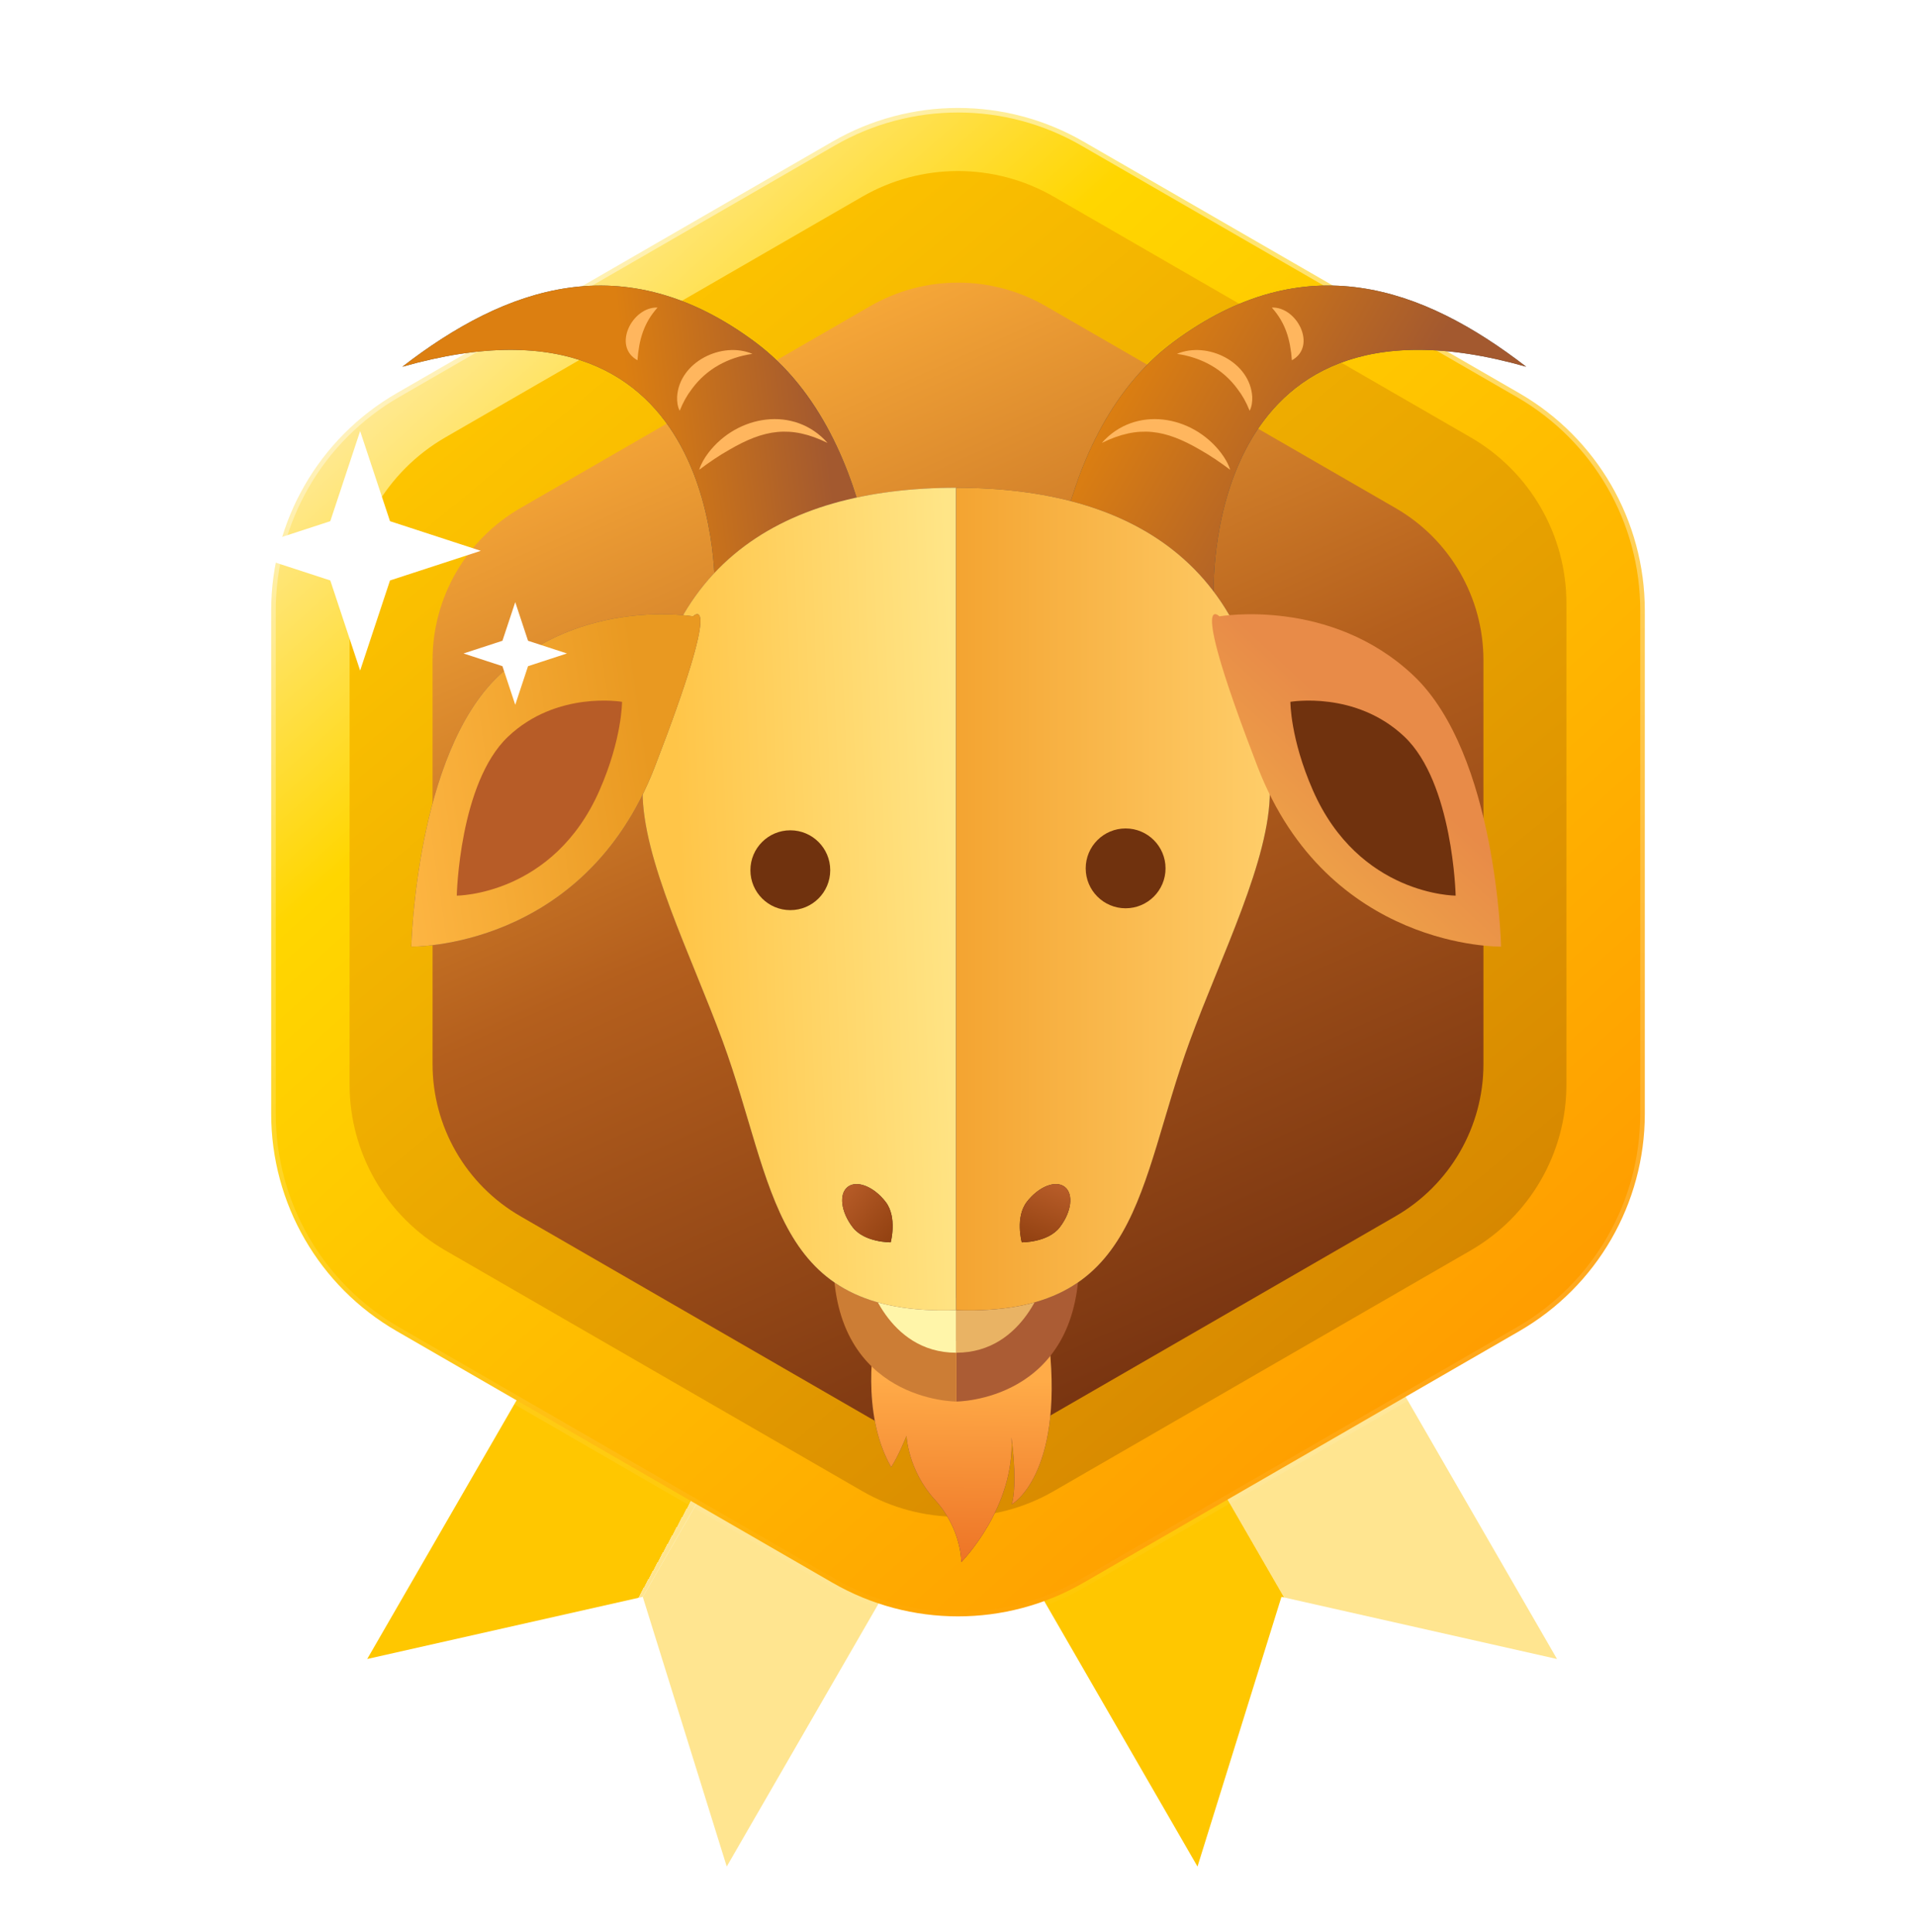 <svg width="120" height="121" viewBox="0 0 120 121" fill="none" xmlns="http://www.w3.org/2000/svg">
<path d="M41.999 70.999L53.257 77.499L40.257 100.016L22.999 103.908L41.999 70.999Z" fill="url(#paint0_linear_9985_449203)"/>
<path d="M64.516 83.999L53.257 77.499L40.257 100.016L45.516 116.908L64.516 83.999Z" fill="url(#paint1_linear_9985_449203)"/>
<path fill-rule="evenodd" clip-rule="evenodd" d="M67.257 77.5L78.516 71L97.516 103.909L80.258 100.017L75 116.909L56 84L67.258 77.5L67.257 77.5Z" fill="url(#paint2_linear_9985_449203)"/>
<path d="M52.143 8.866C57.005 6.059 62.995 6.059 67.857 8.866L95.158 24.629C100.02 27.436 103.016 32.623 103.016 38.238V69.762C103.016 75.377 100.02 80.564 95.158 83.371L67.857 99.134C62.995 101.941 57.005 101.941 52.143 99.134L24.842 83.371C19.98 80.564 16.984 75.377 16.984 69.762V38.238C16.984 32.623 19.98 27.436 24.842 24.629L52.143 8.866Z" fill="url(#paint3_linear_9985_449203)" stroke="url(#paint4_linear_9985_449203)" stroke-width="0.571"/>
<g filter="url(#filter0_i_9985_449203)">
<path d="M54 13.464C57.713 11.32 62.287 11.32 66 13.464L92.105 28.536C95.818 30.68 98.105 34.641 98.105 38.928V69.072C98.105 73.359 95.818 77.32 92.105 79.464L66 94.536C62.287 96.68 57.713 96.68 54 94.536L27.895 79.464C24.182 77.32 21.895 73.359 21.895 69.072V38.928C21.895 34.641 24.182 30.68 27.895 28.536L54 13.464Z" fill="url(#paint5_linear_9985_449203)"/>
</g>
<g filter="url(#filter1_ii_9985_449203)">
<path d="M54.5 19.175C57.903 17.21 62.097 17.21 65.5 19.175L87.409 31.825C90.812 33.789 92.909 37.421 92.909 41.351V66.649C92.909 70.579 90.812 74.21 87.409 76.175L65.5 88.825C62.097 90.79 57.903 90.79 54.5 88.825L32.591 76.175C29.188 74.21 27.091 70.579 27.091 66.649V41.351C27.091 37.421 29.188 33.789 32.591 31.825L54.5 19.175Z" fill="url(#paint6_linear_9985_449203)"/>
</g>
<g filter="url(#filter2_d_9985_449203)">
<path d="M54.786 82.857C54.786 82.857 53.854 87.59 55.813 91.003C56.248 90.361 56.775 89.044 56.775 89.044C56.775 89.044 56.858 91.187 58.548 93.04C60.238 94.889 60.206 96.953 60.206 96.953C60.206 96.953 63.586 93.54 63.349 89.144C63.761 92.371 63.361 93.335 63.361 93.335C63.361 93.335 66.576 91.577 65.723 83.367L54.786 82.86V82.857Z" fill="#5B3D3D"/>
<path d="M54.786 82.857C54.786 82.857 53.854 87.59 55.813 91.003C56.248 90.361 56.775 89.044 56.775 89.044C56.775 89.044 56.858 91.187 58.548 93.04C60.238 94.889 60.206 96.953 60.206 96.953C60.206 96.953 63.586 93.54 63.349 89.144C63.761 92.371 63.361 93.335 63.361 93.335C63.361 93.335 66.576 91.577 65.723 83.367L54.786 82.86V82.857Z" fill="url(#paint7_linear_9985_449203)"/>
<path d="M67.582 78.033C67.582 78.033 64.27 80.448 59.893 80.241V86.895C59.893 86.895 67.582 86.901 67.582 78.036V78.033Z" fill="#AB5C34"/>
<path d="M52.196 78.033C52.196 78.033 55.508 80.448 59.886 80.241V86.895C59.886 86.895 52.196 86.901 52.196 78.036V78.033Z" fill="#CC7D35"/>
<path d="M54.294 79.048C54.294 79.048 55.531 83.838 59.888 83.838V80.401L54.294 79.048Z" fill="#FFF5A9"/>
<path d="M65.483 79.048C65.483 79.048 64.246 83.838 59.889 83.838V80.401L65.483 79.048Z" fill="#E9B364"/>
<path d="M44.767 36.406C44.767 36.406 45.651 16.258 25.199 22.083C31.673 17.085 39.053 14.425 47.28 20.528C55.509 26.633 55.186 40.442 55.186 40.442L44.767 36.406Z" fill="#4F5356"/>
<path d="M44.767 36.406C44.767 36.406 45.651 16.258 25.199 22.083C31.673 17.085 39.053 14.425 47.28 20.528C55.509 26.633 55.186 40.442 55.186 40.442L44.767 36.406Z" fill="url(#paint8_linear_9985_449203)"/>
<path d="M51.835 26.857C49.502 25.712 47.834 26.024 45.676 27.283C45.039 27.641 44.43 28.057 43.791 28.535C43.912 28.15 44.121 27.799 44.363 27.479C46.176 25.096 49.751 24.501 51.833 26.858L51.835 26.857Z" fill="#FFB65E"/>
<path d="M47.124 21.276C45.585 21.496 44.232 22.238 43.328 23.481C43.032 23.866 42.786 24.295 42.57 24.839C42.432 24.571 42.399 24.265 42.408 23.965C42.538 21.781 45.216 20.468 47.124 21.276Z" fill="#FFB65E"/>
<path d="M41.182 18.376C40.312 19.347 40.021 20.391 39.925 21.676C38.331 20.802 39.6 18.315 41.182 18.376Z" fill="#FFB65E"/>
<path d="M59.888 29.662V81.171C48.297 81.573 48.593 73.404 45.26 64.32C43.265 58.882 40.243 52.968 40.243 48.653C40.243 34.534 48.886 29.662 59.888 29.662Z" fill="#7C5B5B"/>
<path d="M59.888 29.662V81.171C48.297 81.573 48.593 73.404 45.26 64.32C43.265 58.882 40.243 52.968 40.243 48.653C40.243 34.534 48.886 29.662 59.888 29.662Z" fill="url(#paint9_linear_9985_449203)"/>
<path d="M43.407 37.716C43.407 37.716 36.445 36.5 31.238 41.434C26.035 46.368 25.763 58.4 25.763 58.4C25.763 58.4 36.581 58.61 41.006 47.149C45.431 35.689 43.404 37.716 43.404 37.716H43.407Z" fill="#7C5B5B"/>
<path d="M43.407 37.716C43.407 37.716 36.445 36.5 31.238 41.434C26.035 46.368 25.763 58.4 25.763 58.4C25.763 58.4 36.581 58.61 41.006 47.149C45.431 35.689 43.404 37.716 43.404 37.716H43.407Z" fill="url(#paint10_linear_9985_449203)"/>
<path d="M38.958 43.07C38.958 43.07 34.874 42.357 31.819 45.252C28.764 48.147 28.607 55.209 28.607 55.209C28.607 55.209 34.66 55.209 37.552 48.605C38.97 45.367 38.958 43.07 38.958 43.07Z" fill="#B75C27"/>
<path d="M55.467 74.389C56.21 75.348 55.784 76.923 55.784 76.923C55.784 76.923 54.153 76.944 53.41 75.985C52.667 75.026 52.525 73.892 53.093 73.451C53.662 73.01 54.724 73.43 55.467 74.389Z" fill="#382323"/>
<path d="M55.467 74.389C56.21 75.348 55.784 76.923 55.784 76.923C55.784 76.923 54.153 76.944 53.41 75.985C52.667 75.026 52.525 73.892 53.093 73.451C53.662 73.01 54.724 73.43 55.467 74.389Z" fill="url(#paint11_linear_9985_449203)"/>
<path d="M76.015 36.404C76.015 36.404 75.132 16.257 95.584 22.081C89.11 17.083 81.73 14.423 73.503 20.526C65.273 26.631 65.597 40.44 65.597 40.44L76.015 36.404Z" fill="#4F5356"/>
<path d="M76.015 36.404C76.015 36.404 75.132 16.257 95.584 22.081C89.11 17.083 81.73 14.423 73.503 20.526C65.273 26.631 65.597 40.44 65.597 40.44L76.015 36.404Z" fill="url(#paint12_linear_9985_449203)"/>
<path d="M69.001 26.857C71.334 25.712 73.002 26.024 75.159 27.283C75.797 27.641 76.406 28.057 77.045 28.535C76.924 28.15 76.715 27.799 76.473 27.479C74.66 25.096 71.085 24.501 69.003 26.858L69.001 26.857Z" fill="#FFB65E"/>
<path d="M73.712 21.276C75.251 21.496 76.604 22.238 77.508 23.481C77.804 23.866 78.05 24.295 78.266 24.839C78.404 24.571 78.437 24.265 78.428 23.965C78.298 21.781 75.62 20.468 73.712 21.276Z" fill="#FFB65E"/>
<path d="M79.654 18.376C80.524 19.347 80.814 20.391 80.911 21.676C82.504 20.802 81.236 18.315 79.654 18.376Z" fill="#FFB65E"/>
<path d="M59.889 29.662V81.171C71.48 81.573 71.184 73.404 74.517 64.32C76.512 58.882 79.534 52.968 79.534 48.653C79.534 34.534 70.891 29.662 59.889 29.662Z" fill="#634444"/>
<path d="M59.889 29.662V81.171C71.48 81.573 71.184 73.404 74.517 64.32C76.512 58.882 79.534 52.968 79.534 48.653C79.534 34.534 70.891 29.662 59.889 29.662Z" fill="url(#paint13_linear_9985_449203)"/>
<path d="M76.369 37.717C76.369 37.717 83.331 36.5 88.537 41.434C93.741 46.368 94.013 58.401 94.013 58.401C94.013 58.401 83.194 58.611 78.769 47.15C74.344 35.689 76.372 37.717 76.372 37.717H76.369Z" fill="url(#paint14_linear_9985_449203)"/>
<path d="M80.818 43.07C80.818 43.07 84.903 42.357 87.958 45.252C91.012 48.147 91.169 55.209 91.169 55.209C91.169 55.209 85.116 55.209 82.224 48.605C80.806 45.367 80.818 43.07 80.818 43.07Z" fill="#70320E"/>
<path d="M64.311 74.389C63.568 75.348 63.994 76.923 63.994 76.923C63.994 76.923 65.625 76.944 66.368 75.985C67.111 75.026 67.253 73.892 66.684 73.451C66.116 73.01 65.053 73.43 64.311 74.389Z" fill="#382323"/>
<path d="M64.311 74.389C63.568 75.348 63.994 76.923 63.994 76.923C63.994 76.923 65.625 76.944 66.368 75.985C67.111 75.026 67.253 73.892 66.684 73.451C66.116 73.01 65.053 73.43 64.311 74.389Z" fill="url(#paint15_linear_9985_449203)"/>
<circle cx="70.498" cy="53.501" r="2.5" fill="#70320E"/>
<circle cx="49.498" cy="53.617" r="2.5" fill="#70320E"/>
</g>
<path d="M32.27 37.715L33.071 40.134L35.508 40.929L33.071 41.725L32.27 44.143L31.468 41.725L29.031 40.929L31.468 40.134L32.27 37.715Z" fill="white"/>
<path d="M22.556 27L24.426 32.644L30.113 34.5L24.426 36.356L22.556 42L20.686 36.356L15 34.5L20.686 32.644L22.556 27Z" fill="white"/>
<defs>
<filter id="filter0_i_9985_449203" x="21.895" y="10.714" width="76.211" height="85.43" filterUnits="userSpaceOnUse" color-interpolation-filters="sRGB">
<feFlood flood-opacity="0" result="BackgroundImageFix"/>
<feBlend mode="normal" in="SourceGraphic" in2="BackgroundImageFix" result="shape"/>
<feColorMatrix in="SourceAlpha" type="matrix" values="0 0 0 0 0 0 0 0 0 0 0 0 0 0 0 0 0 0 127 0" result="hardAlpha"/>
<feOffset dy="-1.143"/>
<feGaussianBlur stdDeviation="0.571"/>
<feComposite in2="hardAlpha" operator="arithmetic" k2="-1" k3="1"/>
<feColorMatrix type="matrix" values="0 0 0 0 0.617 0 0 0 0 0.407 0 0 0 0 0 0 0 0 0.25 0"/>
<feBlend mode="normal" in2="shape" result="effect1_innerShadow_9985_449203"/>
</filter>
<filter id="filter1_ii_9985_449203" x="27.091" y="16.559" width="65.818" height="74.882" filterUnits="userSpaceOnUse" color-interpolation-filters="sRGB">
<feFlood flood-opacity="0" result="BackgroundImageFix"/>
<feBlend mode="normal" in="SourceGraphic" in2="BackgroundImageFix" result="shape"/>
<feColorMatrix in="SourceAlpha" type="matrix" values="0 0 0 0 0 0 0 0 0 0 0 0 0 0 0 0 0 0 127 0" result="hardAlpha"/>
<feOffset dy="1.143"/>
<feGaussianBlur stdDeviation="1.143"/>
<feComposite in2="hardAlpha" operator="arithmetic" k2="-1" k3="1"/>
<feColorMatrix type="matrix" values="0 0 0 0 0.7 0 0 0 0 0.466 0 0 0 0 0.012 0 0 0 1 0"/>
<feBlend mode="normal" in2="shape" result="effect1_innerShadow_9985_449203"/>
<feColorMatrix in="SourceAlpha" type="matrix" values="0 0 0 0 0 0 0 0 0 0 0 0 0 0 0 0 0 0 127 0" result="hardAlpha"/>
<feOffset dy="-1.143"/>
<feGaussianBlur stdDeviation="0.571"/>
<feComposite in2="hardAlpha" operator="arithmetic" k2="-1" k3="1"/>
<feColorMatrix type="matrix" values="0 0 0 0 1 0 0 0 0 0.72 0 0 0 0 0 0 0 0 1 0"/>
<feBlend mode="normal" in2="effect1_innerShadow_9985_449203" result="effect2_innerShadow_9985_449203"/>
</filter>
<filter id="filter2_d_9985_449203" x="21.648" y="14.333" width="77.487" height="87.058" filterUnits="userSpaceOnUse" color-interpolation-filters="sRGB">
<feFlood flood-opacity="0" result="BackgroundImageFix"/>
<feColorMatrix in="SourceAlpha" type="matrix" values="0 0 0 0 0 0 0 0 0 0 0 0 0 0 0 0 0 0 127 0" result="hardAlpha"/>
<feOffset dy="0.888"/>
<feGaussianBlur stdDeviation="1.775"/>
<feColorMatrix type="matrix" values="0 0 0 0 0.417 0 0 0 0 0.161 0 0 0 0 0.005 0 0 0 1 0"/>
<feBlend mode="normal" in2="BackgroundImageFix" result="effect1_dropShadow_9985_449203"/>
<feBlend mode="normal" in="SourceGraphic" in2="effect1_dropShadow_9985_449203" result="shape"/>
</filter>
<linearGradient id="paint0_linear_9985_449203" x1="30.999" y1="89.999" x2="53.999" y2="102.5" gradientUnits="userSpaceOnUse">
<stop offset="0.485" stop-color="#FFC700"/>
<stop offset="0.485" stop-color="#FFE590"/>
</linearGradient>
<linearGradient id="paint1_linear_9985_449203" x1="30.999" y1="89.999" x2="53.999" y2="102.5" gradientUnits="userSpaceOnUse">
<stop offset="0.485" stop-color="#FFC700"/>
<stop offset="0.485" stop-color="#FFE590"/>
</linearGradient>
<linearGradient id="paint2_linear_9985_449203" x1="77.011" y1="85.033" x2="68.905" y2="89.713" gradientUnits="userSpaceOnUse">
<stop offset="0.485" stop-color="#FFE590"/>
<stop offset="0.489" stop-color="#FFC700"/>
</linearGradient>
<linearGradient id="paint3_linear_9985_449203" x1="27.949" y1="16.82" x2="94.615" y2="91.18" gradientUnits="userSpaceOnUse">
<stop stop-color="#FFECA9"/>
<stop offset="0.237" stop-color="#FFD600"/>
<stop offset="1" stop-color="#FF9900"/>
</linearGradient>
<linearGradient id="paint4_linear_9985_449203" x1="60" y1="4" x2="60" y2="104" gradientUnits="userSpaceOnUse">
<stop stop-color="white" stop-opacity="0.5"/>
<stop offset="1" stop-color="white" stop-opacity="0"/>
</linearGradient>
<linearGradient id="paint5_linear_9985_449203" x1="31.889" y1="20.389" x2="88.111" y2="88.222" gradientUnits="userSpaceOnUse">
<stop stop-color="#FFC700"/>
<stop offset="1" stop-color="#D58500"/>
</linearGradient>
<linearGradient id="paint6_linear_9985_449203" x1="34.853" y1="22.706" x2="66.147" y2="92" gradientUnits="userSpaceOnUse">
<stop stop-color="#FFB13C"/>
<stop offset="0.484" stop-color="#B45F1D"/>
<stop offset="1" stop-color="#743110"/>
</linearGradient>
<linearGradient id="paint7_linear_9985_449203" x1="59.998" y1="85.5" x2="59.781" y2="98.996" gradientUnits="userSpaceOnUse">
<stop stop-color="#FFAB48"/>
<stop offset="1" stop-color="#EA6A20"/>
</linearGradient>
<linearGradient id="paint8_linear_9985_449203" x1="39.497" y1="25.5" x2="51.439" y2="24.031" gradientUnits="userSpaceOnUse">
<stop stop-color="#DC7F11"/>
<stop offset="1" stop-color="#A3592F"/>
</linearGradient>
<linearGradient id="paint9_linear_9985_449203" x1="59.888" y1="48.041" x2="42.375" y2="48.689" gradientUnits="userSpaceOnUse">
<stop stop-color="#FFE587"/>
<stop offset="1" stop-color="#FFC548"/>
</linearGradient>
<linearGradient id="paint10_linear_9985_449203" x1="40.264" y1="43.681" x2="24.167" y2="46.044" gradientUnits="userSpaceOnUse">
<stop stop-color="#E99921"/>
<stop offset="1" stop-color="#FDB542"/>
</linearGradient>
<linearGradient id="paint11_linear_9985_449203" x1="52.86" y1="73.433" x2="56.25" y2="76.317" gradientUnits="userSpaceOnUse">
<stop stop-color="#B75C28"/>
<stop offset="1" stop-color="#924111"/>
</linearGradient>
<linearGradient id="paint12_linear_9985_449203" x1="71.498" y1="21.001" x2="85.311" y2="28.958" gradientUnits="userSpaceOnUse">
<stop stop-color="#DC7F11"/>
<stop offset="1" stop-color="#A3592F"/>
</linearGradient>
<linearGradient id="paint13_linear_9985_449203" x1="59.889" y1="51.395" x2="79.845" y2="51.395" gradientUnits="userSpaceOnUse">
<stop stop-color="#F4A431"/>
<stop offset="1" stop-color="#FFCE6A"/>
</linearGradient>
<linearGradient id="paint14_linear_9985_449203" x1="84.96" y1="44.706" x2="76.935" y2="53.366" gradientUnits="userSpaceOnUse">
<stop stop-color="#E88B48"/>
<stop offset="1" stop-color="#F0A948"/>
</linearGradient>
<linearGradient id="paint15_linear_9985_449203" x1="66.34" y1="73.433" x2="64.955" y2="77.142" gradientUnits="userSpaceOnUse">
<stop stop-color="#B75C28"/>
<stop offset="1" stop-color="#924111"/>
</linearGradient>
</defs>
</svg>
